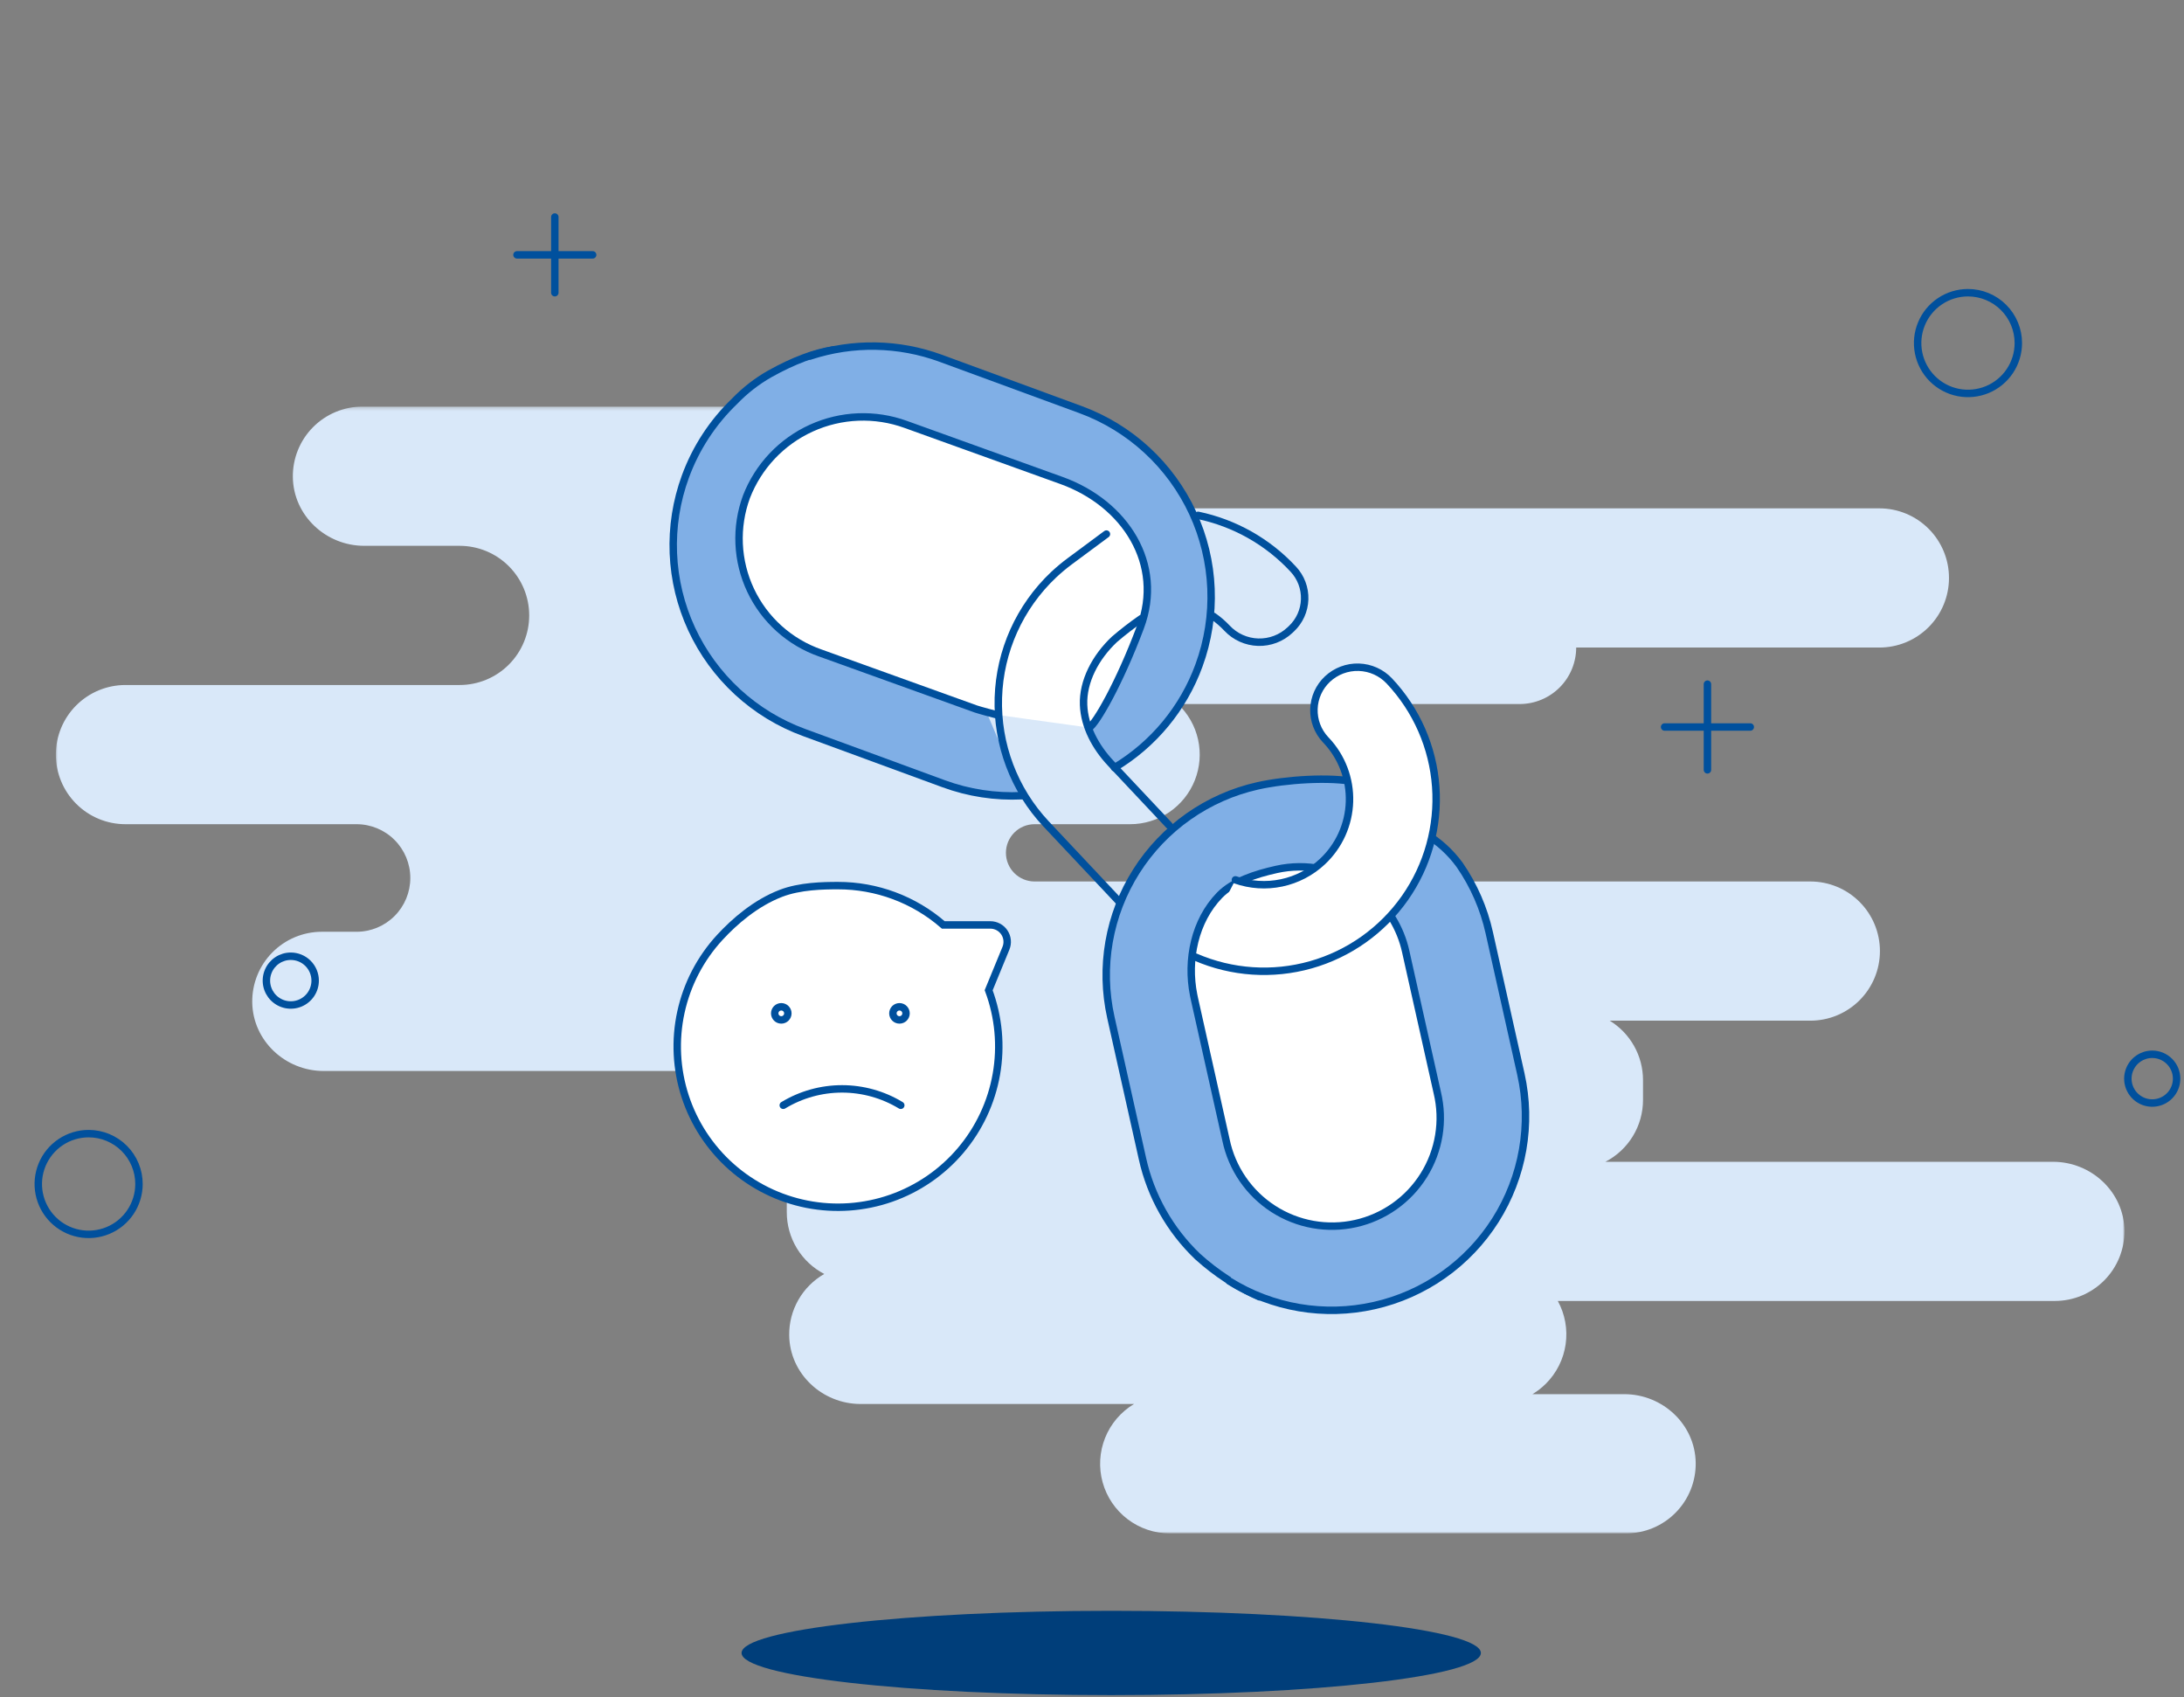 <svg width="587" height="456" viewBox="0 0 587 456" fill="none" xmlns="http://www.w3.org/2000/svg">
<rect x="0" y="0" width="587" height="456" fill="#808080" stroke="none"/>
<mask id="mask0_1_386" style="mask-type:luminance" maskUnits="userSpaceOnUse" x="15" y="109" width="556" height="304">
<path d="M570.993 109.256H15.007V412.018H570.993V109.256Z" fill="white"/>
</mask>
<g mask="url(#mask0_1_386)">
<path d="M570.993 330.628C571.024 333.103 570.564 335.561 569.638 337.857C568.712 340.153 567.34 342.243 565.6 344.005C563.861 345.766 561.788 347.165 559.504 348.12C557.22 349.074 554.768 349.566 552.293 349.566H418.697C420.638 353.114 421.377 357.196 420.804 361.199C420.23 365.203 418.375 368.913 415.517 371.775C414.425 372.861 413.207 373.813 411.889 374.61H436.568C446.889 374.61 455.628 382.758 455.759 393.07C455.79 395.546 455.329 398.003 454.403 400.299C453.478 402.596 452.105 404.686 450.366 406.448C448.627 408.211 446.555 409.61 444.271 410.566C441.987 411.522 439.536 412.016 437.06 412.018H314.385C310.291 412.017 306.311 410.674 303.053 408.193C299.796 405.713 297.443 402.232 296.354 398.285C295.266 394.339 295.502 390.144 297.026 386.344C298.551 382.545 301.28 379.35 304.794 377.251H231.307C220.984 377.251 212.247 369.103 212.115 358.791C212.072 355.452 212.924 352.163 214.582 349.266C216.24 346.368 218.643 343.967 221.542 342.312C218.504 340.735 215.958 338.353 214.181 335.427C212.404 332.501 211.465 329.144 211.467 325.721V302.811C211.463 299.886 212.148 297.001 213.464 294.389C214.781 291.777 216.692 289.511 219.046 287.774H86.989C76.677 287.774 67.948 279.646 67.796 269.344C67.76 266.865 68.216 264.403 69.139 262.102C70.062 259.801 71.434 257.706 73.174 255.94C74.914 254.174 76.988 252.771 79.275 251.814C81.562 250.857 84.017 250.364 86.496 250.365H95.834C99.665 250.363 103.339 248.841 106.048 246.132C108.757 243.423 110.279 239.749 110.281 235.918V235.908C110.279 232.077 108.757 228.404 106.049 225.695C103.341 222.986 99.669 221.463 95.838 221.461H33.706C28.747 221.461 23.991 219.49 20.484 215.983C16.977 212.477 15.007 207.72 15.007 202.761C15.007 197.801 16.977 193.045 20.484 189.538C23.991 186.031 28.747 184.061 33.706 184.061H123.53C125.985 184.061 128.417 183.578 130.686 182.639C132.955 181.7 135.017 180.323 136.754 178.587C138.491 176.851 139.869 174.79 140.809 172.521C141.75 170.253 142.234 167.821 142.234 165.366C142.235 162.91 141.752 160.478 140.813 158.209C139.874 155.94 138.497 153.878 136.761 152.141C135.025 150.404 132.964 149.026 130.695 148.086C128.427 147.146 125.995 146.661 123.539 146.661H97.891C87.558 146.661 78.82 138.493 78.709 128.161C78.681 125.688 79.145 123.234 80.072 120.941C81 118.648 82.373 116.562 84.112 114.804C85.851 113.045 87.922 111.649 90.204 110.697C92.487 109.744 94.935 109.253 97.409 109.254H268.027C278.074 109.254 286.701 116.986 287.188 127.034C287.352 130.348 286.633 133.648 285.104 136.594H505.137C510.096 136.594 514.852 138.564 518.359 142.071C521.866 145.578 523.836 150.334 523.836 155.294C523.836 160.253 521.866 165.01 518.359 168.516C514.852 172.023 510.096 173.994 505.137 173.994H423.637C423.633 178.018 422.032 181.877 419.187 184.723C416.341 187.568 412.482 189.169 408.457 189.173H316.591C319.313 191.743 321.201 195.071 322.01 198.727C322.82 202.382 322.512 206.196 321.129 209.675C319.745 213.154 317.349 216.138 314.25 218.239C311.151 220.34 307.493 221.463 303.749 221.461H278.065C277.054 221.46 276.053 221.658 275.119 222.044C274.185 222.43 273.336 222.997 272.621 223.711C271.906 224.425 271.339 225.273 270.952 226.207C270.564 227.14 270.365 228.141 270.365 229.152V229.162C270.365 230.172 270.564 231.173 270.952 232.106C271.339 233.04 271.906 233.888 272.621 234.602C273.336 235.316 274.185 235.883 275.119 236.269C276.053 236.655 277.054 236.853 278.065 236.853H486.574C491.534 236.853 496.29 238.823 499.797 242.33C503.304 245.837 505.275 250.593 505.275 255.553C505.275 260.512 503.304 265.269 499.797 268.775C496.29 272.282 491.534 274.253 486.574 274.253H432.647C435.381 275.926 437.64 278.273 439.207 281.069C440.775 283.866 441.598 287.018 441.598 290.224V295.561C441.599 298.992 440.656 302.357 438.871 305.287C437.086 308.217 434.528 310.599 431.478 312.172H551.801C562.123 312.172 570.861 320.32 570.993 330.632" fill="#d9e8f9"/>
</g>
<path d="M458.913 183.83V206.859" stroke="#00509d" stroke-width="2" stroke-miterlimit="10" stroke-linecap="round"/>
<path d="M447.399 195.344H470.428" stroke="#00509d" stroke-width="2" stroke-miterlimit="10" stroke-linecap="round"/>
<path d="M149.122 58.31V78.651" stroke="#00509d" stroke-width="2" stroke-miterlimit="10" stroke-linecap="round"/>
<path d="M138.952 68.48H159.293" stroke="#00509d" stroke-width="2" stroke-miterlimit="10" stroke-linecap="round"/>
<path d="M542.472 92.183C542.473 94.859 541.679 97.476 540.192 99.701C538.705 101.927 536.592 103.662 534.119 104.686C531.646 105.711 528.925 105.979 526.3 105.457C523.675 104.935 521.263 103.646 519.371 101.753C517.478 99.861 516.189 97.449 515.667 94.824C515.144 92.199 515.412 89.478 516.437 87.005C517.461 84.532 519.195 82.418 521.421 80.931C523.646 79.444 526.263 78.651 528.939 78.651C532.528 78.651 535.971 80.076 538.508 82.614C541.046 85.152 542.472 88.594 542.472 92.183Z" stroke="#00509d" stroke-width="2" stroke-miterlimit="10"/>
<path d="M37.355 318.133C37.356 320.809 36.564 323.426 35.077 325.652C33.591 327.879 31.477 329.614 29.005 330.639C26.532 331.664 23.811 331.933 21.185 331.411C18.56 330.89 16.148 329.601 14.255 327.709C12.362 325.816 11.072 323.405 10.55 320.78C10.027 318.154 10.295 315.433 11.319 312.96C12.343 310.487 14.078 308.373 16.303 306.886C18.529 305.398 21.146 304.605 23.823 304.605C27.411 304.605 30.852 306.03 33.39 308.567C35.928 311.103 37.354 314.544 37.355 318.133Z" stroke="#00509d" stroke-width="2" stroke-miterlimit="10"/>
<path d="M585.013 289.834C585.013 291.129 584.629 292.396 583.909 293.473C583.19 294.55 582.166 295.39 580.969 295.886C579.772 296.382 578.455 296.511 577.184 296.259C575.914 296.006 574.746 295.382 573.83 294.466C572.914 293.55 572.29 292.382 572.037 291.112C571.785 289.841 571.914 288.524 572.41 287.327C572.906 286.13 573.746 285.106 574.823 284.387C575.9 283.667 577.167 283.283 578.462 283.283C580.2 283.283 581.866 283.973 583.095 285.201C584.323 286.43 585.013 288.096 585.013 289.834Z" stroke="#00509d" stroke-width="2" stroke-miterlimit="10"/>
<path d="M84.706 263.491C84.706 264.786 84.321 266.053 83.601 267.13C82.882 268.207 81.859 269.047 80.661 269.543C79.464 270.039 78.147 270.168 76.876 269.916C75.606 269.663 74.438 269.039 73.522 268.123C72.606 267.207 71.982 266.039 71.729 264.769C71.477 263.498 71.606 262.181 72.102 260.984C72.598 259.787 73.438 258.763 74.515 258.044C75.592 257.324 76.859 256.94 78.154 256.94C79.892 256.94 81.558 257.63 82.787 258.858C84.015 260.087 84.706 261.753 84.706 263.491Z" stroke="#00509d" stroke-width="2" stroke-miterlimit="10"/>
<path d="M298.668 455.479C353.54 455.479 398.021 450.407 398.021 444.151C398.021 437.894 353.54 432.823 298.668 432.823C243.797 432.823 199.315 437.894 199.315 444.151C199.315 450.407 243.797 455.479 298.668 455.479Z" fill="#003e7a"/>
<path d="M242.273 259.747C244.881 260.022 247.219 258.13 247.495 255.522C247.77 252.913 245.878 250.575 243.27 250.3C240.661 250.025 238.323 251.916 238.048 254.525C237.773 257.133 239.664 259.471 242.273 259.747Z" fill="#F8F4FF"/>
<path d="M225.218 237.963C235.621 237.949 245.677 241.701 253.528 248.526H266.168C266.914 248.525 267.649 248.709 268.307 249.06C268.965 249.411 269.527 249.919 269.942 250.538C270.357 251.158 270.613 251.87 270.688 252.613C270.762 253.355 270.652 254.104 270.368 254.794L265.725 266.079C268.41 273.28 269.126 281.068 267.798 288.638C266.471 296.209 263.148 303.288 258.173 309.147C253.198 315.005 246.75 319.431 239.495 321.967C232.239 324.504 224.439 325.059 216.897 323.577C209.356 322.094 202.346 318.626 196.591 313.532C190.836 308.438 186.543 301.9 184.157 294.594C181.77 287.288 181.375 279.478 183.012 271.968C184.649 264.459 188.26 257.522 193.471 251.873C197.412 247.607 203.071 242.663 209.887 240.038C215.007 238.063 221.272 237.963 225.218 237.963Z" fill="white" stroke="#00509d" stroke-width="2" stroke-miterlimit="10" stroke-linecap="round"/>
<path d="M242.104 296.99C237.342 294.104 231.88 292.578 226.311 292.578C220.743 292.578 215.281 294.104 210.518 296.99" stroke="#00509d" stroke-width="2" stroke-miterlimit="10" stroke-linecap="round"/>
<path d="M209.989 274.051C210.964 274.051 211.754 273.26 211.754 272.286C211.754 271.311 210.964 270.521 209.989 270.521C209.015 270.521 208.224 271.311 208.224 272.286C208.224 273.26 209.015 274.051 209.989 274.051Z" stroke="#00509d" stroke-width="2" stroke-miterlimit="10" stroke-linecap="round"/>
<path d="M241.752 274.051C242.727 274.051 243.517 273.26 243.517 272.286C243.517 271.311 242.727 270.521 241.752 270.521C240.778 270.521 239.987 271.311 239.987 272.286C239.987 273.26 240.778 274.051 241.752 274.051Z" stroke="#00509d" stroke-width="2" stroke-miterlimit="10" stroke-linecap="round"/>
<path d="M274.65 213.805C267.486 214.152 260.325 213.054 253.594 210.577L216.059 196.804C209.454 194.38 203.39 190.68 198.215 185.913C193.039 181.146 188.853 175.407 185.896 169.022C182.939 162.638 181.268 155.734 180.979 148.703C180.691 141.673 181.79 134.655 184.213 128.05C187.027 120.379 191.556 113.451 197.453 107.797C197.316 107.929 197.384 107.863 197.453 107.797C200.23 104.911 203.408 102.441 206.889 100.463C213.42 96.817 218.96 94.815 224.025 93.993" fill="#80afe6"/>
<path d="M274.65 213.805C267.486 214.152 260.325 213.054 253.594 210.577L216.059 196.804C209.454 194.38 203.39 190.68 198.215 185.913C193.039 181.146 188.853 175.407 185.896 169.022C182.939 162.638 181.268 155.734 180.979 148.703C180.691 141.673 181.79 134.655 184.213 128.05C187.027 120.379 191.556 113.451 197.453 107.797M197.453 107.797C197.316 107.929 197.384 107.863 197.453 107.797ZM197.453 107.797C200.23 104.911 203.408 102.441 206.889 100.463C213.42 96.817 218.96 94.815 224.025 93.993" stroke="#00509d" stroke-width="2" stroke-miterlimit="10" stroke-linecap="round"/>
<path d="M217.762 95.656C229.2 91.901 241.572 92.122 252.87 96.281L290.403 110.054C297.008 112.477 303.072 116.177 308.247 120.944C313.423 125.711 317.609 131.45 320.566 137.835C323.523 144.219 325.194 151.124 325.482 158.154C325.771 165.184 324.672 172.202 322.248 178.808C318.053 190.295 310.039 199.992 299.549 206.277" fill="#80afe6"/>
<path d="M217.762 95.656C229.2 91.901 241.572 92.122 252.87 96.281L290.403 110.054C297.008 112.477 303.072 116.177 308.247 120.944C313.423 125.711 317.609 131.45 320.566 137.835C323.523 144.219 325.194 151.124 325.482 158.154C325.771 165.184 324.672 172.202 322.248 178.808C318.053 190.295 310.039 199.992 299.549 206.277" stroke="#00509d" stroke-width="2" stroke-miterlimit="10" stroke-linecap="round"/>
<path d="M267.916 192.066C267.916 192.066 263.343 190.88 262.281 190.499L220.446 175.445C216.369 174.019 212.616 171.797 209.405 168.907C206.195 166.017 203.592 162.517 201.748 158.612C199.904 154.706 198.855 150.472 198.663 146.157C198.471 141.842 199.14 137.532 200.63 133.478C203.808 125.286 210.067 118.665 218.066 115.031C226.066 111.397 235.171 111.04 243.43 114.037L285.265 129.091C302.528 135.297 312.838 151.617 306.5 168.546C300.846 183.646 294.529 194.567 292.744 195.509" fill="white"/>
<path d="M267.916 192.066C267.916 192.066 263.343 190.88 262.281 190.499L220.446 175.445C216.369 174.019 212.616 171.797 209.405 168.907C206.195 166.017 203.592 162.517 201.748 158.612C199.904 154.706 198.855 150.472 198.663 146.157C198.471 141.842 199.14 137.532 200.63 133.478C203.808 125.286 210.067 118.665 218.066 115.031C226.066 111.397 235.171 111.04 243.43 114.037L285.265 129.091C302.528 135.297 312.838 151.617 306.5 168.546C300.846 183.646 294.529 194.567 292.744 195.509" stroke="#00509d" stroke-width="2" stroke-miterlimit="10" stroke-linecap="round"/>
<path d="M364.522 210.134C357.471 208.663 345.533 209.48 338.046 211.156C324.561 214.175 312.827 222.427 305.424 234.097C298.022 245.767 295.558 259.899 298.573 273.386L307.063 311.339C309.289 321.372 314.447 330.517 321.881 337.613C326.806 342.084 332.412 345.742 338.488 348.449" fill="#80afe6"/>
<path d="M364.522 210.134C357.471 208.663 345.533 209.48 338.046 211.156C324.561 214.175 312.827 222.427 305.424 234.097C298.022 245.767 295.558 259.899 298.573 273.386L307.063 311.339C309.289 321.372 314.447 330.517 321.881 337.613C326.806 342.084 332.412 345.742 338.488 348.449" stroke="#00509d" stroke-width="2" stroke-miterlimit="10" stroke-linecap="round"/>
<path d="M330.419 344.229C342.006 351.452 355.972 353.82 369.292 350.82C382.778 347.8 394.512 339.548 401.914 327.878C409.316 316.208 411.781 302.076 408.765 288.59L400.275 250.637C398.823 244.097 396.118 237.902 392.309 232.392C389.81 228.962 386.634 226.081 382.978 223.928" fill="#80afe6"/>
<path d="M330.419 344.229C342.006 351.452 355.972 353.82 369.292 350.82C382.778 347.8 394.512 339.548 401.914 327.878C409.316 316.208 411.781 302.076 408.765 288.59L400.275 250.637C398.823 244.097 396.118 237.902 392.309 232.392C389.81 228.962 386.634 226.081 382.978 223.928" stroke="#00509d" stroke-width="2" stroke-miterlimit="10" stroke-linecap="round"/>
<path d="M374.199 246.725C375.893 249.48 377.115 252.5 377.815 255.658L386.305 293.611C387.201 297.362 387.342 301.253 386.721 305.059C386.099 308.865 384.727 312.51 382.685 315.781C380.643 319.053 377.97 321.885 374.824 324.115C371.677 326.344 368.118 327.926 364.355 328.768C360.591 329.61 356.698 329.695 352.901 329.02C349.104 328.344 345.48 326.92 342.238 324.831C338.996 322.742 336.202 320.029 334.018 316.851C331.834 313.673 330.303 310.092 329.515 306.317L321.025 268.364C320.972 268.125 320.925 267.886 320.817 267.364C318.909 257.899 321.145 247.376 327.785 240.55C331.412 236.819 337.352 234.891 343.067 233.613C347.066 232.719 351.208 232.683 355.222 233.506" fill="white"/>
<path d="M374.199 246.725C375.893 249.48 377.115 252.5 377.815 255.658L386.305 293.611C387.201 297.362 387.342 301.253 386.721 305.059C386.099 308.865 384.727 312.51 382.685 315.781C380.643 319.053 377.97 321.885 374.824 324.115C371.677 326.344 368.118 327.926 364.355 328.768C360.591 329.61 356.698 329.695 352.901 329.02C349.104 328.344 345.48 326.92 342.238 324.831C338.996 322.742 336.202 320.029 334.018 316.851C331.834 313.673 330.303 310.092 329.515 306.317L321.025 268.364C320.972 268.125 320.925 267.886 320.817 267.364C318.909 257.899 321.145 247.376 327.785 240.55C331.412 236.819 337.352 234.891 343.067 233.613C347.066 232.719 351.208 232.683 355.222 233.506" stroke="#00509d" stroke-width="2" stroke-miterlimit="10" stroke-linecap="round"/>
<path d="M326.102 165.597C327.442 166.533 328.682 167.605 329.802 168.797C331.975 171.106 334.975 172.458 338.145 172.556C341.314 172.653 344.392 171.487 346.702 169.316L347.093 168.95C348.178 167.93 349.051 166.706 349.663 165.349C350.275 163.992 350.614 162.527 350.659 161.039C350.705 159.551 350.458 158.068 349.93 156.676C349.403 155.283 348.607 154.008 347.587 152.924C340.765 145.571 331.826 140.521 322.008 138.472" stroke="#00509d" stroke-width="2" stroke-miterlimit="10" stroke-linecap="round"/>
<path d="M321.33 257.171C331.103 261.403 342.036 262.136 352.286 259.245C362.536 256.355 371.476 250.017 377.597 241.302C383.718 232.587 386.645 222.027 385.887 211.405C385.128 200.782 380.728 190.746 373.43 182.99C372.37 181.861 371.098 180.953 369.686 180.317C368.275 179.681 366.751 179.33 365.204 179.283C363.656 179.235 362.115 179.494 360.667 180.043C359.22 180.592 357.894 181.421 356.767 182.483C354.546 184.574 353.245 187.461 353.151 190.511C353.057 193.561 354.178 196.523 356.267 198.747L356.467 198.955C358.538 201.155 360.154 203.742 361.224 206.567C362.294 209.393 362.797 212.401 362.704 215.421C362.612 218.441 361.925 221.413 360.683 224.167C359.441 226.922 357.669 229.404 355.467 231.474C352.391 234.367 348.579 236.359 344.447 237.23C340.315 238.102 336.023 237.82 332.04 236.416" fill="white"/>
<path d="M321.33 257.171C331.103 261.403 342.036 262.136 352.286 259.245C362.536 256.355 371.476 250.017 377.597 241.302C383.718 232.587 386.645 222.027 385.887 211.405C385.128 200.782 380.728 190.746 373.43 182.99C372.37 181.861 371.098 180.953 369.686 180.317C368.275 179.681 366.751 179.33 365.204 179.283C363.656 179.235 362.115 179.494 360.667 180.043C359.22 180.592 357.894 181.421 356.767 182.483C354.546 184.574 353.245 187.461 353.151 190.511C353.057 193.561 354.178 196.523 356.267 198.747L356.467 198.955C358.538 201.155 360.154 203.742 361.224 206.567C362.294 209.393 362.797 212.401 362.704 215.421C362.612 218.441 361.925 221.413 360.683 224.167C359.441 226.922 357.669 229.404 355.467 231.474C352.391 234.367 348.579 236.359 344.447 237.23C340.315 238.102 336.023 237.82 332.04 236.416" stroke="#00509d" stroke-width="2" stroke-miterlimit="10" stroke-linecap="round"/>
<path d="M300.921 242.399L281.15 221.377C272.556 212.219 267.946 200.027 268.33 187.474C268.715 174.922 274.063 163.035 283.201 154.421C284.585 153.123 286.043 151.906 287.567 150.778L297.38 143.504" stroke="#00509d" stroke-width="2" stroke-miterlimit="10" stroke-linecap="round"/>
<path d="M314.25 221.786L298.513 205.054C294.453 200.738 291.448 195.181 291.238 189.381C291.007 183.136 294.381 176.627 299.538 171.781C301.851 169.799 304.264 167.939 306.768 166.207" stroke="#00509d" stroke-width="2" stroke-miterlimit="10" stroke-linecap="round"/>
</svg>

